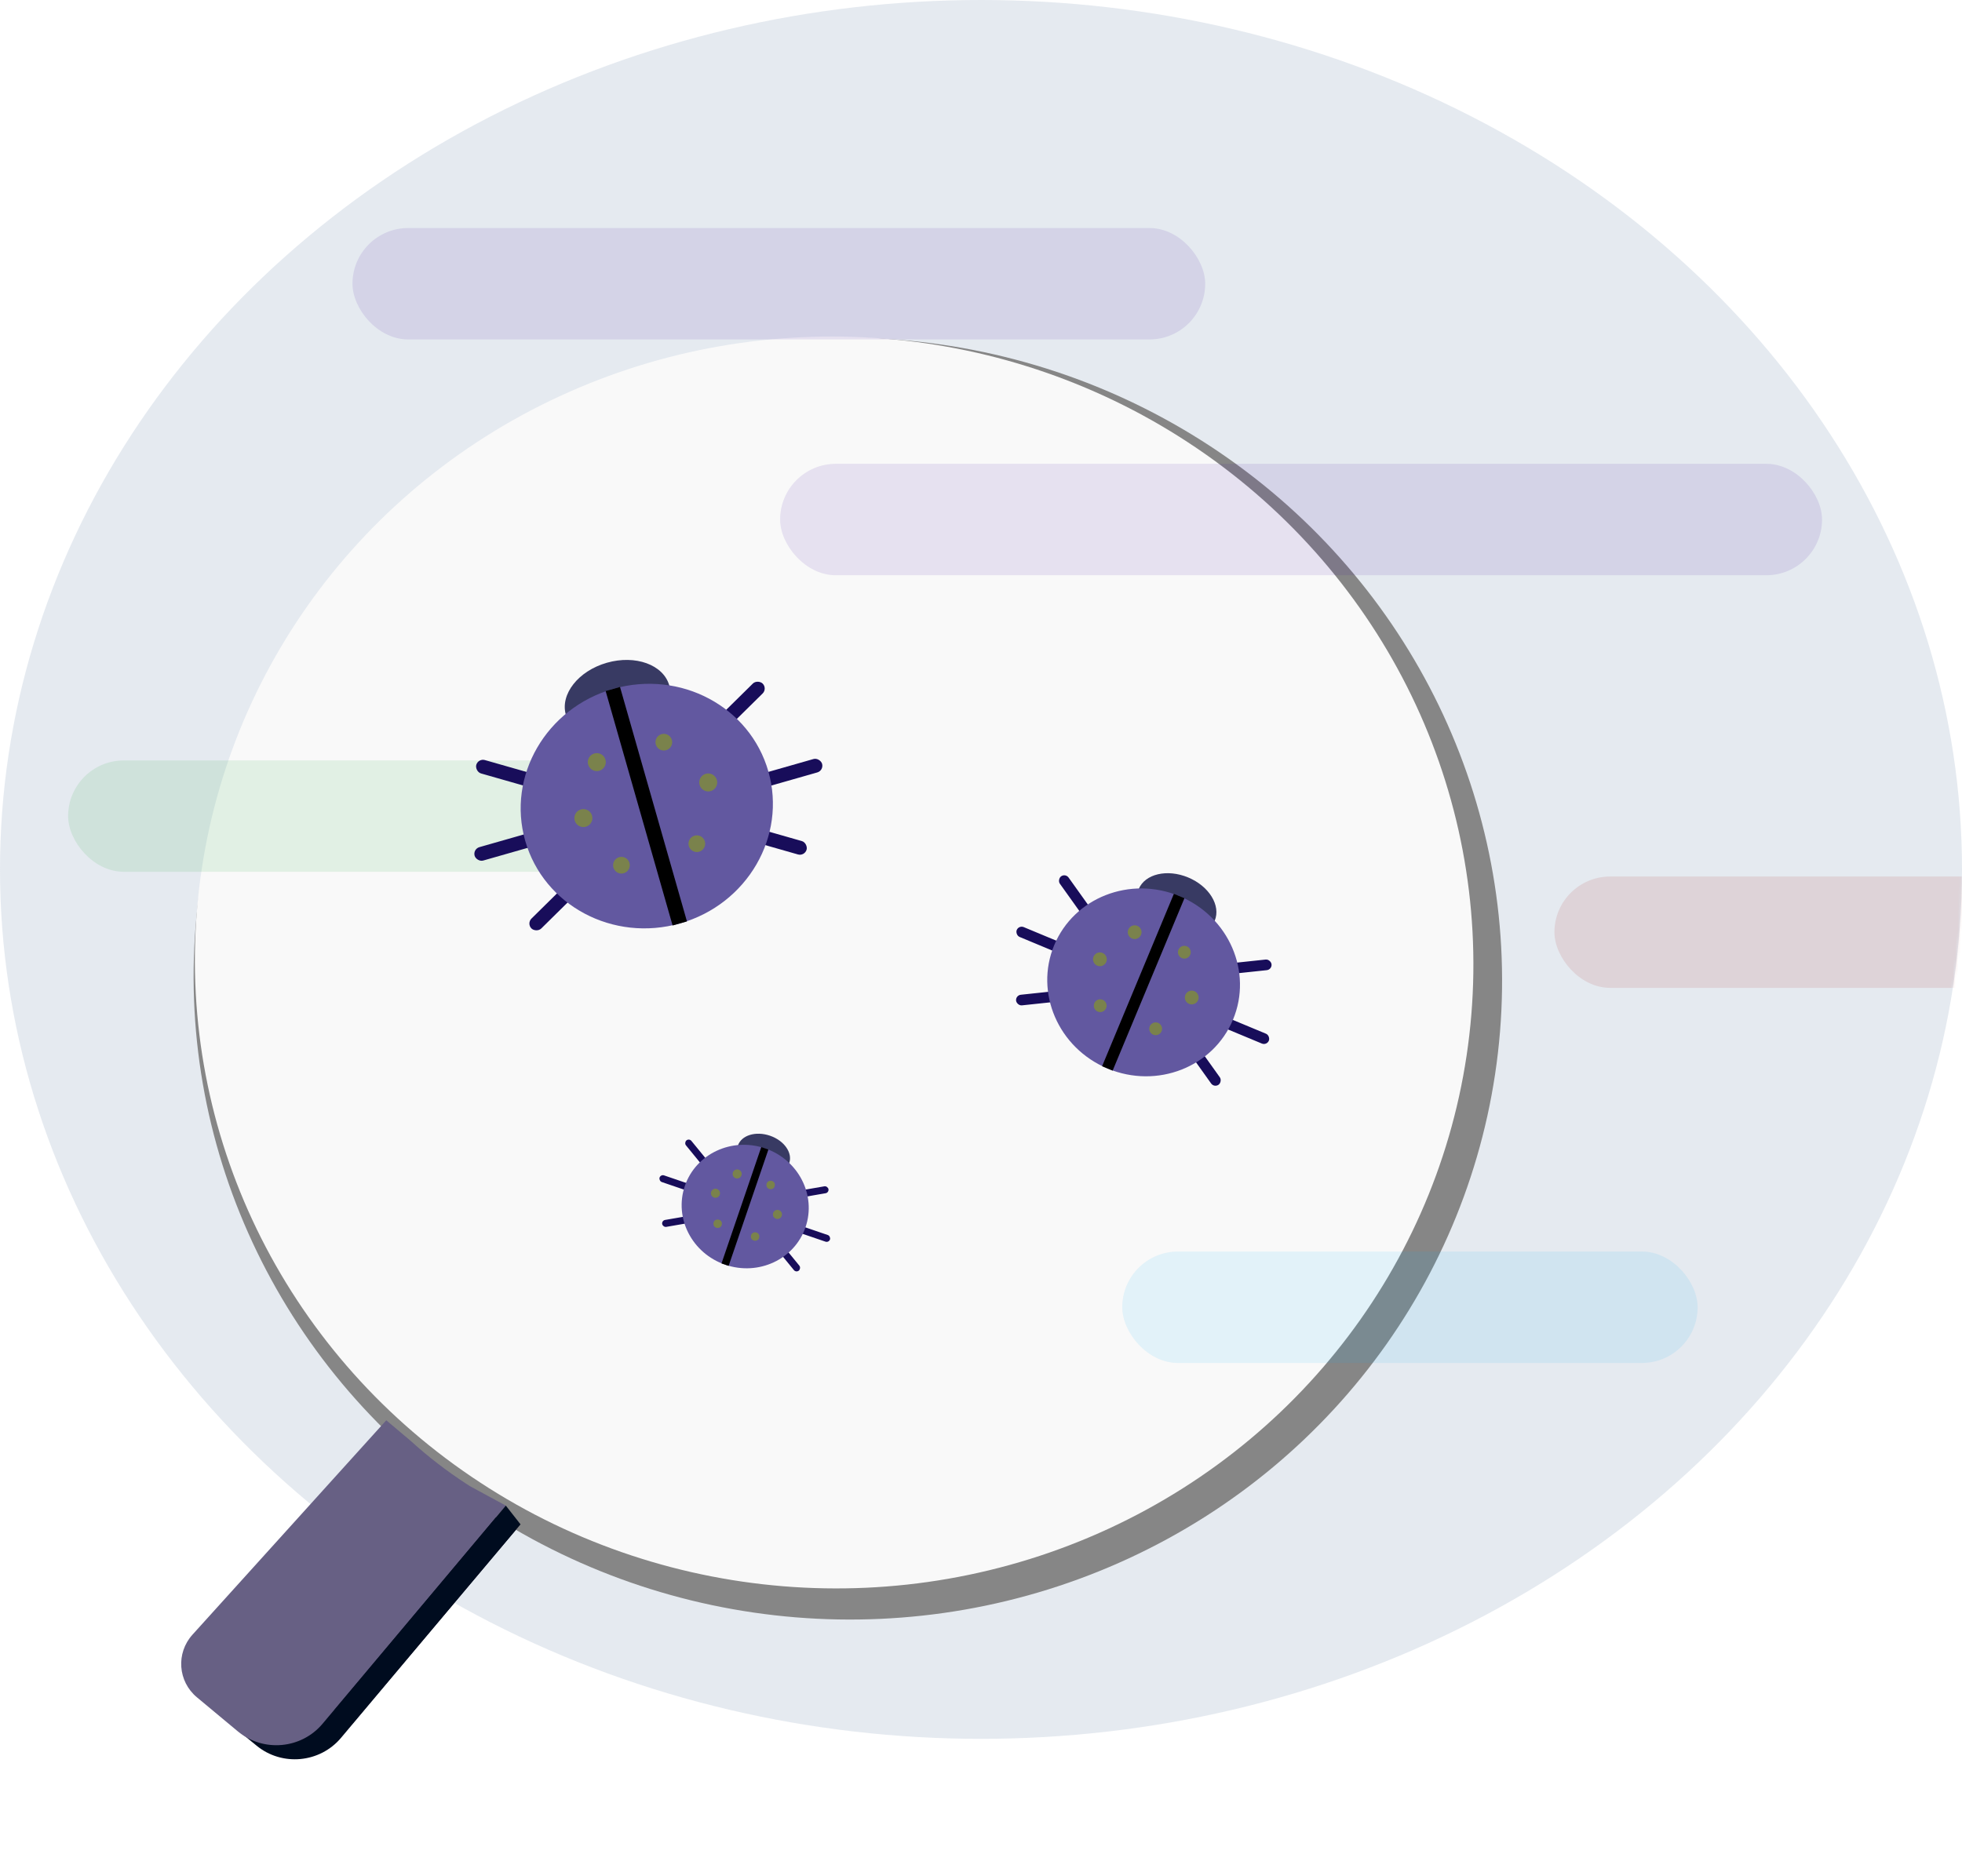 <svg width="757" height="724" viewBox="0 0 757 724" fill="none" xmlns="http://www.w3.org/2000/svg">
<ellipse cx="378.5" cy="335.53" rx="378.5" ry="335.53" fill="#E1E6ED" fill-opacity="0.85"/>
<path d="M156.28 546.179L203.59 584.98L131.578 670.674C123.406 680.399 108.819 681.752 98.997 673.697L82.615 660.262C75.356 654.308 74.367 643.655 80.407 636.467L156.28 546.179Z" fill="#000C1F"/>
<ellipse cx="327.127" cy="377.672" rx="252.458" ry="247.319" transform="rotate(4.67 327.127 377.672)" fill="#868686"/>
<ellipse cx="321.836" cy="371.439" rx="246.677" ry="241.538" transform="rotate(4.67 321.836 371.439)" fill="#F9F9F9"/>
<path d="M149.039 548.124L158.477 556.091V556.091C165.229 562.232 172.479 567.817 180.154 572.789L181.375 573.58L195.158 581.052L124.454 665.24C116.241 675.019 101.552 676.329 91.737 668.156L75.977 655.033C68.615 648.904 67.842 637.965 74.267 630.856L149.039 548.124Z" fill="#676084"/>
<path d="M200.838 588.289L195.158 581.052L129.031 659.937L136.071 665.105L200.838 588.289Z" fill="#000C1F"/>
<mask id="mask0_2_104" style="mask-type:alpha" maskUnits="userSpaceOnUse" x="0" y="0" width="757" height="672">
<ellipse cx="378.5" cy="335.53" rx="378.5" ry="335.53" fill="white"/>
</mask>
<g mask="url(#mask0_2_104)">
<rect x="136" y="88" width="329" height="43" rx="21.5" fill="#370997" fill-opacity="0.1"/>
<rect x="301" y="179" width="402" height="43" rx="21.5" fill="#370997" fill-opacity="0.1"/>
<rect x="26.284" y="293.475" width="268.79" height="42.97" rx="21.485" fill="#099720" fill-opacity="0.1"/>
<rect x="599.749" y="338.273" width="313.588" height="42.97" rx="21.485" fill="#970909" fill-opacity="0.1"/>
<rect x="433" y="483" width="222" height="43" rx="21.5" fill="#0BACF1" fill-opacity="0.1"/>
</g>
<rect x="184.501" y="292.589" width="23.813" height="5.377" rx="2.689" transform="rotate(15.94 184.501 292.589)" fill="#180D5A"/>
<rect x="182.386" y="327.669" width="23.813" height="5.377" rx="2.689" transform="rotate(-15.934 182.386 327.669)" fill="#180D5A"/>
<rect x="293.552" y="298.727" width="23.813" height="5.377" rx="2.689" transform="rotate(-15.934 293.552 298.727)" fill="#180D5A"/>
<rect x="289.05" y="318.785" width="23.813" height="5.377" rx="2.689" transform="rotate(15.94 289.05 318.785)" fill="#180D5A"/>
<rect x="203.144" y="356.385" width="23.813" height="5.377" rx="2.689" transform="rotate(-44.606 203.144 356.385)" fill="#180D5A"/>
<rect x="275.433" y="278.635" width="23.813" height="5.377" rx="2.689" transform="rotate(-44.606 275.433 278.635)" fill="#180D5A"/>
<ellipse cx="238.267" cy="270.174" rx="20.74" ry="14.979" transform="rotate(-15.934 238.267 270.174)" fill="#383A63"/>
<ellipse cx="249.55" cy="311.09" rx="48.778" ry="47.05" transform="rotate(-15.934 249.55 311.09)" fill="#6258A0"/>
<rect x="233.678" y="266.691" width="5.761" height="94.099" transform="rotate(-15.934 233.678 266.691)" fill="black"/>
<circle cx="230.269" cy="294.12" r="3.472" transform="rotate(-29.718 230.269 294.12)" fill="#7A824C"/>
<circle cx="256.129" cy="286.425" r="3.224" transform="rotate(-29.718 256.129 286.425)" fill="#7A824C"/>
<circle cx="239.769" cy="333.908" r="3.224" transform="rotate(-29.718 239.769 333.908)" fill="#7A824C"/>
<circle cx="268.862" cy="325.602" r="3.224" transform="rotate(-29.718 268.862 325.602)" fill="#7A824C"/>
<circle cx="225.086" cy="315.716" r="3.472" transform="rotate(-29.718 225.086 315.716)" fill="#7A824C"/>
<circle cx="273.257" cy="301.963" r="3.472" transform="rotate(-29.718 273.257 301.963)" fill="#7A824C"/>
<rect x="265.901" y="439.249" width="12.011" height="2.712" rx="1.356" transform="rotate(50.736 265.901 439.249)" fill="#180D5A"/>
<rect x="254.927" y="453.171" width="12.011" height="2.712" rx="1.356" transform="rotate(18.861 254.927 453.171)" fill="#180D5A"/>
<rect x="309.303" y="473.18" width="12.011" height="2.712" rx="1.356" transform="rotate(18.861 309.303 473.18)" fill="#180D5A"/>
<rect x="301.665" y="480.193" width="12.011" height="2.712" rx="1.356" transform="rotate(50.736 301.665 480.193)" fill="#180D5A"/>
<rect x="255.26" y="471.04" width="12.011" height="2.712" rx="1.356" transform="rotate(-9.811 255.26 471.04)" fill="#180D5A"/>
<rect x="307.582" y="459.643" width="12.011" height="2.712" rx="1.356" transform="rotate(-9.811 307.582 459.643)" fill="#180D5A"/>
<ellipse cx="294.623" cy="445.441" rx="10.461" ry="7.555" transform="rotate(18.861 294.623 445.441)" fill="#383A63"/>
<ellipse cx="287.519" cy="465.636" rx="24.603" ry="23.732" transform="rotate(18.861 287.519 465.636)" fill="#6258A0"/>
<rect x="293.724" y="442.677" width="2.906" height="47.463" transform="rotate(18.861 293.724 442.677)" fill="black"/>
<circle cx="284.417" cy="453.057" r="1.751" transform="rotate(5.077 284.417 453.057)" fill="#7A824C"/>
<circle cx="297.344" cy="457.313" r="1.626" transform="rotate(5.077 297.344 457.313)" fill="#7A824C"/>
<circle cx="276.9" cy="472.272" r="1.626" transform="rotate(5.077 276.9 472.272)" fill="#7A824C"/>
<circle cx="291.341" cy="477.205" r="1.626" transform="rotate(5.077 291.341 477.205)" fill="#7A824C"/>
<circle cx="276.054" cy="460.51" r="1.751" transform="rotate(5.077 276.054 460.51)" fill="#7A824C"/>
<circle cx="299.965" cy="468.679" r="1.751" transform="rotate(5.077 299.965 468.679)" fill="#7A824C"/>
<rect x="411.096" y="336.991" width="18.242" height="4.119" rx="2.06" transform="rotate(54.475 411.096 336.991)" fill="#180D5A"/>
<rect x="393.086" y="357.002" width="18.242" height="4.119" rx="2.06" transform="rotate(22.601 393.086 357.002)" fill="#180D5A"/>
<rect x="473.51" y="392.712" width="18.242" height="4.119" rx="2.06" transform="rotate(22.601 473.51 392.712)" fill="#180D5A"/>
<rect x="461.241" y="402.583" width="18.242" height="4.119" rx="2.06" transform="rotate(54.475 461.241 402.583)" fill="#180D5A"/>
<rect x="391.82" y="384.115" width="18.242" height="4.119" rx="2.06" transform="rotate(-6.071 391.82 384.115)" fill="#180D5A"/>
<rect x="472.242" y="372.025" width="18.242" height="4.119" rx="2.06" transform="rotate(-6.071 472.242 372.025)" fill="#180D5A"/>
<ellipse cx="454.01" cy="349.219" rx="15.888" ry="11.475" transform="rotate(22.601 454.01 349.219)" fill="#383A63"/>
<ellipse cx="441.244" cy="379.12" rx="37.366" ry="36.042" transform="rotate(22.601 441.244 379.12)" fill="#6258A0"/>
<rect x="452.922" y="344.942" width="4.413" height="72.084" transform="rotate(22.601 452.922 344.942)" fill="black"/>
<circle cx="437.789" cy="359.75" r="2.66" transform="rotate(8.817 437.789 359.75)" fill="#7A824C"/>
<circle cx="456.957" cy="367.481" r="2.47" transform="rotate(8.817 456.957 367.481)" fill="#7A824C"/>
<circle cx="424.494" cy="388.125" r="2.47" transform="rotate(8.817 424.494 388.125)" fill="#7A824C"/>
<circle cx="445.891" cy="397.033" r="2.47" transform="rotate(8.817 445.891 397.033)" fill="#7A824C"/>
<circle cx="424.377" cy="370.218" r="2.66" transform="rotate(8.817 424.377 370.218)" fill="#7A824C"/>
<circle cx="459.805" cy="384.965" r="2.66" transform="rotate(8.817 459.805 384.965)" fill="#7A824C"/>
</svg>
